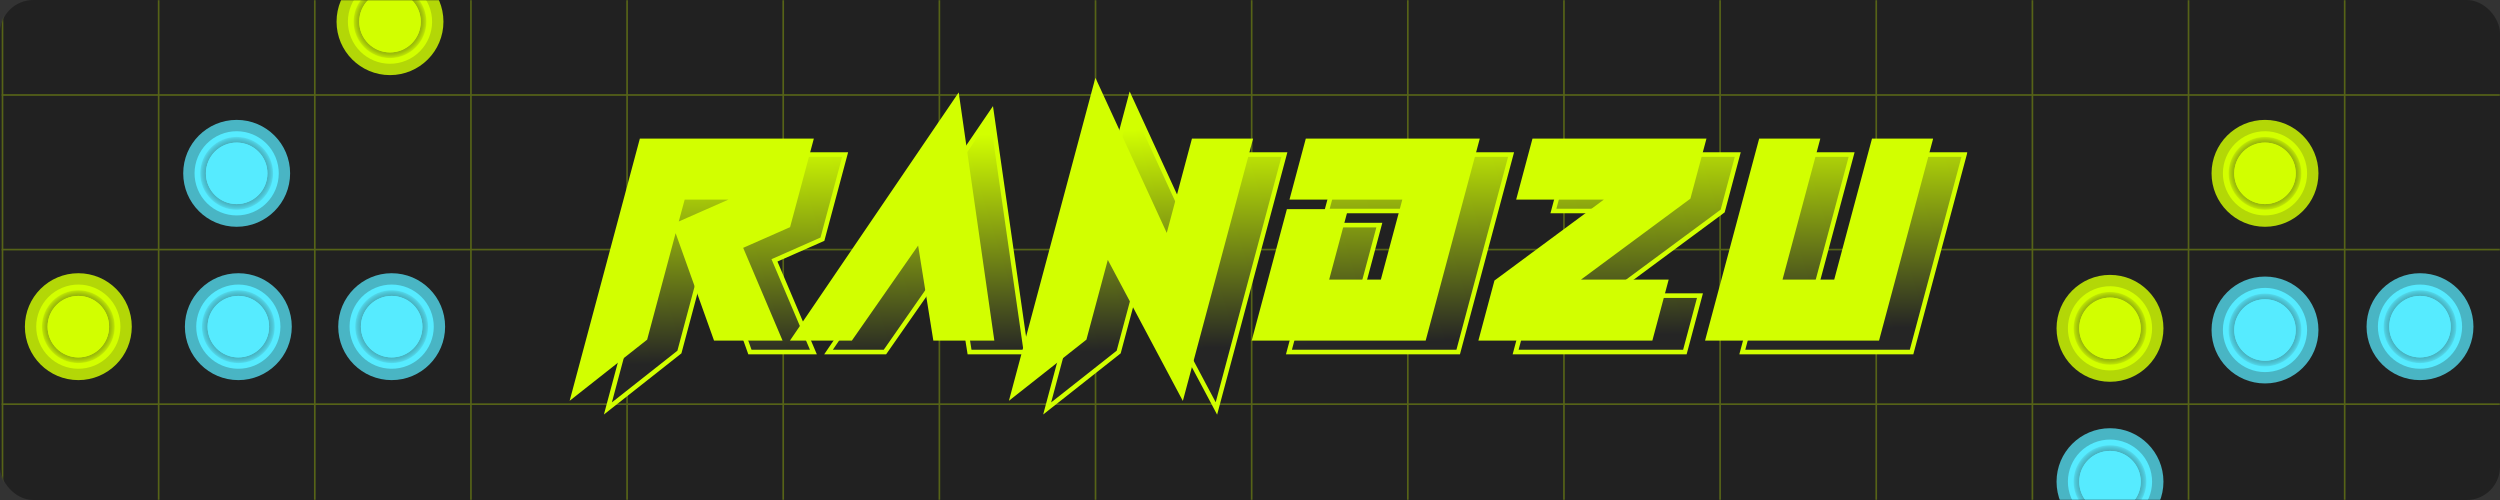 <svg width="1500" height="300" viewBox="0 0 1500 300" fill="none" xmlns="http://www.w3.org/2000/svg">
<rect x="0" y="0" width="1500" height="300" fill="#333333" stroke="none"/>
<rect width="1500" height="300" rx="20" fill="#212121"/>
<mask id="mask0_4222_18529" style="mask-type:alpha" maskUnits="userSpaceOnUse" x="0" y="0" width="1500" height="300">
<rect x="1" y="1" width="1498" height="298" rx="19" fill="#212121" stroke="#D2FF00" stroke-width="2"/>
</mask>
<g mask="url(#mask0_4222_18529)">
<g opacity="0.3">
<line x1="1.5" y1="-128" x2="1.5" y2="428.504" stroke="#D2FF00"/>
<line x1="95.188" y1="-128" x2="95.188" y2="428.504" stroke="#D2FF00"/>
<line x1="188.875" y1="-128" x2="188.875" y2="428.504" stroke="#D2FF00"/>
<line x1="282.562" y1="-128" x2="282.562" y2="428.504" stroke="#D2FF00"/>
<line x1="376.25" y1="-128" x2="376.25" y2="428.504" stroke="#D2FF00"/>
<line x1="469.938" y1="-128" x2="469.937" y2="428.504" stroke="#D2FF00"/>
<line x1="563.625" y1="-128" x2="563.625" y2="428.504" stroke="#D2FF00"/>
<line x1="657.312" y1="-128" x2="657.312" y2="428.504" stroke="#D2FF00"/>
<line x1="751" y1="-128" x2="751" y2="428.504" stroke="#D2FF00"/>
<line x1="844.688" y1="-128" x2="844.688" y2="428.504" stroke="#D2FF00"/>
<line x1="938.375" y1="-128" x2="938.375" y2="428.504" stroke="#D2FF00"/>
<line x1="1032.06" y1="-128" x2="1032.06" y2="428.504" stroke="#D2FF00"/>
<line x1="1125.75" y1="-128" x2="1125.75" y2="428.504" stroke="#D2FF00"/>
<line x1="1219.44" y1="-128" x2="1219.44" y2="428.504" stroke="#D2FF00"/>
<line x1="1313.12" y1="-128" x2="1313.12" y2="428.504" stroke="#D2FF00"/>
<line x1="1406.81" y1="-128" x2="1406.81" y2="428.504" stroke="#D2FF00"/>
<line x1="1" y1="57.001" x2="1500" y2="57.001" stroke="#D2FF00"/>
<line x1="1" y1="149.752" x2="1500" y2="149.752" stroke="#D2FF00"/>
<line x1="1" y1="242.503" x2="1500" y2="242.503" stroke="#D2FF00"/>
</g>
<path d="M1359 230.068C1376.71 230.068 1391.07 215.711 1391.07 198C1391.07 180.29 1376.71 165.932 1359 165.932C1341.29 165.932 1326.93 180.29 1326.93 198C1326.93 215.711 1341.29 230.068 1359 230.068Z" fill="#49B5C4"/>
<path d="M1368.67 221.335C1381.55 215.997 1387.67 201.222 1382.33 188.335C1377 175.447 1362.22 169.327 1349.33 174.666C1336.45 180.004 1330.33 194.778 1335.67 207.666C1341 220.553 1355.78 226.673 1368.67 221.335Z" fill="#56EBFF"/>
<path d="M1359 176.15C1346.95 176.15 1337.15 185.951 1337.15 197.999C1337.15 210.048 1346.95 219.852 1359 219.852C1371.05 219.852 1380.85 210.048 1380.85 197.999C1380.85 185.951 1371.05 176.15 1359 176.15ZM1359 216.446C1348.83 216.446 1340.55 208.171 1340.55 197.999C1340.55 187.827 1348.83 179.555 1359 179.555C1369.17 179.555 1377.44 187.827 1377.44 197.999C1377.44 208.171 1369.17 216.446 1359 216.446Z" fill="url(#paint0_radial_4222_18529)"/>
<path d="M1366.06 215.042C1375.47 211.144 1379.94 200.353 1376.04 190.941C1372.14 181.529 1361.35 177.06 1351.94 180.958C1342.53 184.857 1338.06 195.647 1341.96 205.059C1345.86 214.472 1356.65 218.941 1366.06 215.042Z" fill="#56EBFF"/>
<path d="M1266 321.068C1283.71 321.068 1298.07 306.711 1298.07 289C1298.07 271.29 1283.71 256.932 1266 256.932C1248.29 256.932 1233.93 271.29 1233.93 289C1233.93 306.711 1248.29 321.068 1266 321.068Z" fill="#49B5C4"/>
<path d="M1275.67 312.335C1288.55 306.997 1294.67 292.222 1289.33 279.335C1284 266.447 1269.22 260.327 1256.33 265.666C1243.45 271.004 1237.33 285.778 1242.67 298.666C1248 311.553 1262.78 317.673 1275.67 312.335Z" fill="#56EBFF"/>
<path d="M1266 267.15C1253.95 267.15 1244.15 276.951 1244.15 288.999C1244.15 301.048 1253.95 310.852 1266 310.852C1278.05 310.852 1287.85 301.048 1287.85 288.999C1287.85 276.951 1278.05 267.15 1266 267.15ZM1266 307.446C1255.83 307.446 1247.55 299.171 1247.55 288.999C1247.55 278.827 1255.83 270.555 1266 270.555C1276.17 270.555 1284.44 278.827 1284.44 288.999C1284.44 299.171 1276.17 307.446 1266 307.446Z" fill="url(#paint1_radial_4222_18529)"/>
<path d="M1273.06 306.042C1282.47 302.144 1286.94 291.353 1283.04 281.941C1279.14 272.529 1268.35 268.06 1258.94 271.958C1249.53 275.857 1245.06 286.647 1248.96 296.059C1252.86 305.472 1263.65 309.941 1273.06 306.042Z" fill="#56EBFF"/>
<path d="M1452 228.068C1469.71 228.068 1484.07 213.711 1484.07 196C1484.07 178.29 1469.71 163.932 1452 163.932C1434.29 163.932 1419.93 178.29 1419.93 196C1419.93 213.711 1434.29 228.068 1452 228.068Z" fill="#49B5C4"/>
<path d="M1461.67 219.335C1474.55 213.997 1480.67 199.222 1475.33 186.335C1470 173.447 1455.22 167.327 1442.33 172.666C1429.45 178.004 1423.33 192.778 1428.67 205.666C1434 218.553 1448.78 224.673 1461.67 219.335Z" fill="#56EBFF"/>
<path d="M1452 174.15C1439.95 174.15 1430.15 183.951 1430.15 195.999C1430.15 208.048 1439.95 217.852 1452 217.852C1464.05 217.852 1473.85 208.048 1473.85 195.999C1473.85 183.951 1464.05 174.15 1452 174.15ZM1452 214.446C1441.83 214.446 1433.55 206.171 1433.55 195.999C1433.55 185.827 1441.83 177.555 1452 177.555C1462.17 177.555 1470.44 185.827 1470.44 195.999C1470.44 206.171 1462.17 214.446 1452 214.446Z" fill="url(#paint2_radial_4222_18529)"/>
<path d="M1459.06 213.042C1468.47 209.144 1472.94 198.353 1469.04 188.941C1465.14 179.529 1454.35 175.06 1444.94 178.958C1435.53 182.857 1431.06 193.647 1434.96 203.059C1438.86 212.472 1449.65 216.941 1459.06 213.042Z" fill="#56EBFF"/>
<path d="M142 136.068C159.71 136.068 174.068 121.711 174.068 104C174.068 86.29 159.71 71.932 142 71.932C124.289 71.932 109.932 86.29 109.932 104C109.932 121.711 124.289 136.068 142 136.068Z" fill="#49B5C4"/>
<path d="M151.665 127.335C164.553 121.997 170.673 107.222 165.335 94.335C159.996 81.447 145.222 75.328 132.335 80.666C119.447 86.004 113.327 100.778 118.665 113.666C124.004 126.553 138.778 132.673 151.665 127.335Z" fill="#56EBFF"/>
<path d="M141.998 82.15C129.949 82.15 120.148 91.951 120.148 103.999C120.148 116.048 129.949 125.852 141.998 125.852C154.046 125.852 163.85 116.048 163.85 103.999C163.85 91.951 154.05 82.15 141.998 82.15ZM141.998 122.446C131.829 122.446 123.554 114.171 123.554 103.999C123.554 93.827 131.829 85.555 141.998 85.555C152.166 85.555 160.445 93.827 160.445 103.999C160.445 114.171 152.17 122.446 141.998 122.446Z" fill="url(#paint3_radial_4222_18529)"/>
<path d="M149.059 121.042C158.471 117.144 162.94 106.353 159.042 96.941C155.143 87.529 144.353 83.06 134.941 86.958C125.528 90.857 121.059 101.647 124.958 111.059C128.856 120.472 139.647 124.941 149.059 121.042Z" fill="#56EBFF"/>
<path d="M235 228.068C252.71 228.068 267.068 213.711 267.068 196C267.068 178.29 252.71 163.932 235 163.932C217.289 163.932 202.932 178.29 202.932 196C202.932 213.711 217.289 228.068 235 228.068Z" fill="#49B5C4"/>
<path d="M244.665 219.335C257.553 213.997 263.673 199.222 258.335 186.335C252.996 173.447 238.222 167.327 225.335 172.666C212.447 178.004 206.327 192.778 211.665 205.666C217.004 218.553 231.778 224.673 244.665 219.335Z" fill="#56EBFF"/>
<path d="M234.998 174.15C222.949 174.15 213.148 183.951 213.148 195.999C213.148 208.048 222.949 217.852 234.998 217.852C247.046 217.852 256.85 208.048 256.85 195.999C256.85 183.951 247.05 174.15 234.998 174.15ZM234.998 214.446C224.829 214.446 216.554 206.171 216.554 195.999C216.554 185.827 224.829 177.555 234.998 177.555C245.166 177.555 253.445 185.827 253.445 195.999C253.445 206.171 245.17 214.446 234.998 214.446Z" fill="url(#paint4_radial_4222_18529)"/>
<path d="M242.059 213.042C251.471 209.144 255.94 198.353 252.042 188.941C248.143 179.529 237.353 175.06 227.941 178.958C218.528 182.857 214.059 193.647 217.958 203.059C221.856 212.472 232.647 216.941 242.059 213.042Z" fill="#56EBFF"/>
<path d="M143 228.068C160.71 228.068 175.068 213.711 175.068 196C175.068 178.29 160.71 163.932 143 163.932C125.289 163.932 110.932 178.29 110.932 196C110.932 213.711 125.289 228.068 143 228.068Z" fill="#49B5C4"/>
<path d="M152.665 219.335C165.553 213.997 171.673 199.222 166.335 186.335C160.996 173.447 146.222 167.327 133.335 172.666C120.447 178.004 114.327 192.778 119.665 205.666C125.004 218.553 139.778 224.673 152.665 219.335Z" fill="#56EBFF"/>
<path d="M142.998 174.15C130.949 174.15 121.148 183.951 121.148 195.999C121.148 208.048 130.949 217.852 142.998 217.852C155.046 217.852 164.85 208.048 164.85 195.999C164.85 183.951 155.05 174.15 142.998 174.15ZM142.998 214.446C132.829 214.446 124.554 206.171 124.554 195.999C124.554 185.827 132.829 177.555 142.998 177.555C153.166 177.555 161.445 185.827 161.445 195.999C161.445 206.171 153.17 214.446 142.998 214.446Z" fill="url(#paint5_radial_4222_18529)"/>
<path d="M150.059 213.042C159.471 209.144 163.94 198.353 160.042 188.941C156.143 179.529 145.353 175.06 135.941 178.958C126.528 182.857 122.059 193.647 125.958 203.059C129.856 212.472 140.647 216.941 150.059 213.042Z" fill="#56EBFF"/>
<path d="M1266 229.068C1283.71 229.068 1298.07 214.711 1298.07 197C1298.07 179.29 1283.71 164.932 1266 164.932C1248.29 164.932 1233.93 179.29 1233.93 197C1233.93 214.711 1248.29 229.068 1266 229.068Z" fill="#B3D707"/>
<path d="M1275.67 220.335C1288.55 214.997 1294.67 200.222 1289.33 187.335C1284 174.447 1269.22 168.327 1256.33 173.666C1243.45 179.004 1237.33 193.778 1242.67 206.666C1248 219.553 1262.78 225.673 1275.67 220.335Z" fill="#D2FF00"/>
<path d="M1266 175.15C1253.95 175.15 1244.15 184.951 1244.15 196.999C1244.15 209.048 1253.95 218.852 1266 218.852C1278.05 218.852 1287.85 209.048 1287.85 196.999C1287.85 184.951 1278.05 175.15 1266 175.15ZM1266 215.446C1255.83 215.446 1247.55 207.171 1247.55 196.999C1247.55 186.827 1255.83 178.555 1266 178.555C1276.17 178.555 1284.44 186.827 1284.44 196.999C1284.44 207.171 1276.17 215.446 1266 215.446Z" fill="url(#paint6_radial_4222_18529)"/>
<path d="M1273.06 214.042C1282.47 210.144 1286.94 199.353 1283.04 189.941C1279.14 180.529 1268.35 176.06 1258.94 179.958C1249.53 183.857 1245.06 194.647 1248.96 204.059C1252.86 213.472 1263.65 217.941 1273.06 214.042Z" fill="#D2FF00"/>
<path d="M47 228.068C64.71 228.068 79.068 213.711 79.068 196C79.068 178.29 64.71 163.932 47 163.932C29.289 163.932 14.932 178.29 14.932 196C14.932 213.711 29.289 228.068 47 228.068Z" fill="#B3D707"/>
<path d="M56.666 219.335C69.553 213.997 75.673 199.222 70.335 186.335C64.996 173.447 50.222 167.327 37.334 172.666C24.447 178.004 18.327 192.778 23.666 205.666C29.004 218.553 43.778 224.673 56.666 219.335Z" fill="#D2FF00"/>
<path d="M46.998 174.15C34.949 174.15 25.148 183.951 25.148 195.999C25.148 208.048 34.949 217.852 46.998 217.852C59.046 217.852 68.85 208.048 68.85 195.999C68.85 183.951 59.05 174.15 46.998 174.15ZM46.998 214.446C36.829 214.446 28.554 206.171 28.554 195.999C28.554 185.827 36.829 177.555 46.998 177.555C57.166 177.555 65.445 185.827 65.445 195.999C65.445 206.171 57.17 214.446 46.998 214.446Z" fill="url(#paint7_radial_4222_18529)"/>
<path d="M54.059 213.042C63.471 209.144 67.94 198.353 64.042 188.941C60.143 179.529 49.353 175.06 39.941 178.958C30.528 182.857 26.059 193.647 29.957 203.059C33.856 212.472 44.647 216.941 54.059 213.042Z" fill="#D2FF00"/>
<path d="M234 45.068C251.71 45.068 266.068 30.711 266.068 13C266.068 -4.71 251.71 -19.068 234 -19.068C216.289 -19.068 201.932 -4.71 201.932 13C201.932 30.711 216.289 45.068 234 45.068Z" fill="#B3D707"/>
<path d="M243.665 36.335C256.553 30.997 262.673 16.222 257.335 3.335C251.996 -9.553 237.222 -15.672 224.335 -10.334C211.447 -4.996 205.327 9.778 210.665 22.666C216.004 35.553 230.778 41.673 243.665 36.335Z" fill="#D2FF00"/>
<path d="M233.998 -8.85C221.949 -8.85 212.148 0.951 212.148 12.999C212.148 25.048 221.949 34.852 233.998 34.852C246.046 34.852 255.85 25.048 255.85 12.999C255.85 0.951 246.05 -8.85 233.998 -8.85ZM233.998 31.446C223.829 31.446 215.554 23.171 215.554 12.999C215.554 2.827 223.829 -5.445 233.998 -5.445C244.166 -5.445 252.445 2.827 252.445 12.999C252.445 23.171 244.17 31.446 233.998 31.446Z" fill="url(#paint8_radial_4222_18529)"/>
<path d="M241.059 30.043C250.471 26.144 254.94 15.353 251.042 5.941C247.143 -3.471 236.353 -7.94 226.941 -4.042C217.528 -0.143 213.059 10.647 216.958 20.059C220.856 29.471 231.647 33.941 241.059 30.043Z" fill="#D2FF00"/>
<path d="M1359 136.068C1376.71 136.068 1391.07 121.711 1391.07 104C1391.07 86.29 1376.71 71.932 1359 71.932C1341.29 71.932 1326.93 86.29 1326.93 104C1326.93 121.711 1341.29 136.068 1359 136.068Z" fill="#B3D707"/>
<path d="M1368.67 127.335C1381.55 121.997 1387.67 107.222 1382.33 94.335C1377 81.447 1362.22 75.328 1349.33 80.666C1336.45 86.004 1330.33 100.778 1335.67 113.666C1341 126.553 1355.78 132.673 1368.67 127.335Z" fill="#D2FF00"/>
<path d="M1359 82.15C1346.95 82.15 1337.15 91.951 1337.15 103.999C1337.15 116.048 1346.95 125.852 1359 125.852C1371.05 125.852 1380.85 116.048 1380.85 103.999C1380.85 91.951 1371.05 82.15 1359 82.15ZM1359 122.446C1348.83 122.446 1340.55 114.171 1340.55 103.999C1340.55 93.827 1348.83 85.555 1359 85.555C1369.17 85.555 1377.44 93.827 1377.44 103.999C1377.44 114.171 1369.17 122.446 1359 122.446Z" fill="url(#paint9_radial_4222_18529)"/>
<path d="M1366.06 121.042C1375.47 117.144 1379.94 106.353 1376.04 96.941C1372.14 87.529 1361.35 83.06 1351.94 86.958C1342.53 90.857 1338.06 101.647 1341.96 111.059C1345.86 120.472 1356.65 124.941 1366.06 121.042Z" fill="#D2FF00"/>
</g>
<mask id="path-62-outside-1_4222_18529" maskUnits="userSpaceOnUse" x="361.562" y="54.225" width="819" height="195" fill="black">
<rect fill="white" x="361.562" y="54.225" width="819" height="195"/>
<path d="M425.754 143.525L464.174 126.6H430.324L425.754 143.525ZM425.754 143.525L407.644 211.225L364.739 245.075L405.528 92.75H507.079L493.454 143.525L464.681 156.219L488.038 211.225H449.957L425.754 143.525ZM572.257 151.987L530.96 211.225H497.11L594.937 67.362L615.585 211.225H581.735L572.257 151.987ZM684.826 160.45L671.201 211.225L628.296 245.075L678.14 58.899L720.961 151.987L736.786 92.75H770.636L729.847 245.075L684.826 160.45ZM816.266 177.375H850.116L863.741 126.6H796.041L805.095 92.75H906.646L874.911 211.225H773.361L793.756 135.062H827.606L816.266 177.375ZM987.057 126.6H932.05L941.105 92.75H1042.66L1033.6 126.6L964.97 177.375H1019.98L1010.92 211.225H909.371L918.426 177.375L987.057 126.6ZM1110.97 92.75L1088.29 177.375H1122.14L1144.82 92.75H1178.67L1146.93 211.225H1045.38L1077.12 92.75H1110.97Z"/>
</mask>
<path d="M425.754 143.525L464.174 126.6H430.324L425.754 143.525ZM425.754 143.525L407.644 211.225L364.739 245.075L405.528 92.75H507.079L493.454 143.525L464.681 156.219L488.038 211.225H449.957L425.754 143.525ZM572.257 151.987L530.96 211.225H497.11L594.937 67.362L615.585 211.225H581.735L572.257 151.987ZM684.826 160.45L671.201 211.225L628.296 245.075L678.14 58.899L720.961 151.987L736.786 92.75H770.636L729.847 245.075L684.826 160.45ZM816.266 177.375H850.116L863.741 126.6H796.041L805.095 92.75H906.646L874.911 211.225H773.361L793.756 135.062H827.606L816.266 177.375ZM987.057 126.6H932.05L941.105 92.75H1042.66L1033.6 126.6L964.97 177.375H1019.98L1010.92 211.225H909.371L918.426 177.375L987.057 126.6ZM1110.97 92.75L1088.29 177.375H1122.14L1144.82 92.75H1178.67L1146.93 211.225H1045.38L1077.12 92.75H1110.97Z" fill="url(#paint10_linear_4222_18529)"/>
<path d="M425.754 143.525L424.43 143.167L423.683 145.935L426.306 144.779L425.754 143.525ZM464.174 126.6L464.726 127.854L464.174 125.229V126.6ZM430.324 126.6V125.229H429.274L429 126.242L430.324 126.6ZM425.754 143.525L427.045 143.063L425.565 138.925L424.429 143.171L425.754 143.525ZM407.644 211.225L408.493 212.301L408.851 212.019L408.968 211.579L407.644 211.225ZM364.739 245.075L363.415 244.721L362.347 248.709L365.588 246.151L364.739 245.075ZM405.528 92.75V91.379H404.476L404.204 92.395L405.528 92.75ZM507.079 92.75L508.403 93.105L508.866 91.379H507.079V92.75ZM493.454 143.525L494.007 144.779L494.608 144.514L494.778 143.88L493.454 143.525ZM464.681 156.219L464.128 154.964L462.891 155.51L463.42 156.754L464.681 156.219ZM488.038 211.225V212.596H490.109L489.3 210.689L488.038 211.225ZM449.957 211.225L448.666 211.687L448.991 212.596H449.957V211.225ZM426.306 144.779L464.726 127.854L463.621 125.345L425.201 142.27L426.306 144.779ZM464.174 125.229H430.324V127.971H464.174V125.229ZM429 126.242L424.43 143.167L427.077 143.882L431.647 126.957L429 126.242ZM424.429 143.171L406.32 210.871L408.968 211.579L427.078 143.879L424.429 143.171ZM406.795 210.149L363.89 243.999L365.588 246.151L408.493 212.301L406.795 210.149ZM366.063 245.43L406.852 93.104L404.204 92.395L363.415 244.721L366.063 245.43ZM405.528 94.12H507.079V91.379H405.528V94.12ZM505.755 92.394L492.13 143.17L494.778 143.88L508.403 93.105L505.755 92.394ZM492.901 142.271L464.128 154.964L465.235 157.473L494.007 144.779L492.901 142.271ZM463.42 156.754L486.776 211.761L489.3 210.689L465.943 155.683L463.42 156.754ZM488.038 209.854H449.957V212.596H488.038V209.854ZM451.247 210.764L427.045 143.063L424.463 143.986L448.666 211.687L451.247 210.764ZM572.257 151.987L573.611 151.771L573.074 148.418L571.133 151.203L572.257 151.987ZM530.96 211.225V212.596H531.675L532.085 212.009L530.96 211.225ZM497.11 211.225L495.976 210.454L494.52 212.596H497.11V211.225ZM594.937 67.362L596.294 67.167L595.791 63.667L593.803 66.591L594.937 67.362ZM615.585 211.225V212.596H617.167L616.942 211.03L615.585 211.225ZM581.735 211.225L580.382 211.442L580.566 212.596H581.735V211.225ZM571.133 151.203L529.835 210.441L532.085 212.009L573.382 152.771L571.133 151.203ZM530.96 209.854H497.11V212.596H530.96V209.854ZM498.243 211.996L596.07 68.133L593.803 66.591L495.976 210.454L498.243 211.996ZM593.58 67.557L614.228 211.42L616.942 211.03L596.294 67.167L593.58 67.557ZM615.585 209.854H581.735V212.596H615.585V209.854ZM583.089 211.009L573.611 151.771L570.904 152.204L580.382 211.442L583.089 211.009ZM684.826 160.45L686.036 159.806L684.403 156.736L683.502 160.095L684.826 160.45ZM671.201 211.225L672.05 212.301L672.407 212.02L672.525 211.58L671.201 211.225ZM628.296 245.075L626.972 244.721L625.904 248.708L629.145 246.151L628.296 245.075ZM678.14 58.899L679.386 58.327L677.799 54.876L676.816 58.545L678.14 58.899ZM720.961 151.987L719.716 152.56L721.304 156.014L722.285 152.341L720.961 151.987ZM736.786 92.75V91.379H735.733L735.461 92.396L736.786 92.75ZM770.636 92.75L771.96 93.104L772.422 91.379H770.636V92.75ZM729.847 245.075L728.636 245.719L730.271 248.791L731.171 245.43L729.847 245.075ZM683.502 160.095L669.877 210.87L672.525 211.58L686.15 160.805L683.502 160.095ZM670.352 210.149L627.447 243.999L629.145 246.151L672.05 212.301L670.352 210.149ZM629.62 245.43L679.465 59.254L676.816 58.545L626.972 244.721L629.62 245.43ZM676.895 59.472L719.716 152.56L722.206 151.414L679.386 58.327L676.895 59.472ZM722.285 152.341L738.11 93.103L735.461 92.396L719.637 151.634L722.285 152.341ZM736.786 94.12H770.636V91.379H736.786V94.12ZM769.312 92.395L728.522 244.721L731.171 245.43L771.96 93.104L769.312 92.395ZM731.057 244.431L686.036 159.806L683.616 161.094L728.636 245.719L731.057 244.431ZM816.266 177.375L814.942 177.02L814.479 178.746H816.266V177.375ZM850.116 177.375V178.746H851.168L851.44 177.73L850.116 177.375ZM863.741 126.6L865.065 126.955L865.528 125.229H863.741V126.6ZM796.041 126.6L794.716 126.245L794.255 127.971H796.041V126.6ZM805.095 92.75V91.379H804.043L803.771 92.395L805.095 92.75ZM906.646 92.75L907.97 93.104L908.432 91.379H906.646V92.75ZM874.911 211.225V212.596H875.963L876.236 211.58L874.911 211.225ZM773.361 211.225L772.037 210.871L771.575 212.596H773.361V211.225ZM793.756 135.062V133.691H792.704L792.431 134.708L793.756 135.062ZM827.606 135.062L828.93 135.417L829.392 133.691H827.606V135.062ZM816.266 178.746H850.116V176.004H816.266V178.746ZM851.44 177.73L865.065 126.955L862.417 126.244L848.792 177.02L851.44 177.73ZM863.741 125.229H796.041V127.971H863.741V125.229ZM797.365 126.954L806.42 93.104L803.771 92.395L794.716 126.245L797.365 126.954ZM805.095 94.12H906.646V91.379H805.095V94.12ZM905.322 92.395L873.587 210.87L876.236 211.58L907.97 93.104L905.322 92.395ZM874.911 209.854H773.361V212.596H874.911V209.854ZM774.685 211.58L795.08 135.417L792.431 134.708L772.037 210.871L774.685 211.58ZM793.756 136.433H827.606V133.691H793.756V136.433ZM826.282 134.707L814.942 177.02L817.59 177.73L828.93 135.417L826.282 134.707ZM987.057 126.6L987.872 127.702L991.215 125.229H987.057V126.6ZM932.05 126.6L930.726 126.245L930.265 127.971H932.05V126.6ZM941.105 92.75V91.379H940.053L939.781 92.395L941.105 92.75ZM1042.66 92.75L1043.98 93.104L1044.44 91.379H1042.66V92.75ZM1033.6 126.6L1034.42 127.702L1034.8 127.417L1034.93 126.954L1033.6 126.6ZM964.97 177.375L964.154 176.273L960.812 178.746H964.97V177.375ZM1019.98 177.375L1021.3 177.729L1021.76 176.004H1019.98V177.375ZM1010.92 211.225V212.596H1011.97L1012.25 211.579L1010.92 211.225ZM909.371 211.225L908.047 210.871L907.585 212.596H909.371V211.225ZM918.426 177.375L917.61 176.273L917.225 176.558L917.101 177.021L918.426 177.375ZM987.057 125.229H932.05V127.971H987.057V125.229ZM933.375 126.954L942.43 93.104L939.781 92.395L930.726 126.245L933.375 126.954ZM941.105 94.12H1042.66V91.379H941.105V94.12ZM1041.33 92.395L1032.28 126.245L1034.93 126.954L1043.98 93.104L1041.33 92.395ZM1032.79 125.498L964.154 176.273L965.785 178.477L1034.42 127.702L1032.79 125.498ZM964.97 178.746H1019.98V176.004H964.97V178.746ZM1018.65 177.021L1009.6 210.871L1012.25 211.579L1021.3 177.729L1018.65 177.021ZM1010.92 209.854H909.371V212.596H1010.92V209.854ZM910.695 211.579L919.75 177.729L917.101 177.021L908.047 210.871L910.695 211.579ZM919.241 178.477L987.872 127.702L986.242 125.498L917.61 176.273L919.241 178.477ZM1110.97 92.75L1112.29 93.104L1112.75 91.379H1110.97V92.75ZM1088.29 177.375L1086.96 177.02L1086.5 178.746H1088.29V177.375ZM1122.14 177.375V178.746H1123.19L1123.46 177.73L1122.14 177.375ZM1144.82 92.75V91.379H1143.76L1143.49 92.395L1144.82 92.75ZM1178.67 92.75L1179.99 93.104L1180.45 91.379H1178.67V92.75ZM1146.93 211.225V212.596H1147.98L1148.26 211.58L1146.93 211.225ZM1045.38 211.225L1044.06 210.87L1043.59 212.596H1045.38V211.225ZM1077.12 92.75V91.379H1076.06L1075.79 92.395L1077.12 92.75ZM1109.64 92.395L1086.96 177.02L1089.61 177.73L1112.29 93.104L1109.64 92.395ZM1088.29 178.746H1122.14V176.004H1088.29V178.746ZM1123.46 177.73L1146.14 93.104L1143.49 92.395L1120.81 177.02L1123.46 177.73ZM1144.82 94.12H1178.67V91.379H1144.82V94.12ZM1177.34 92.395L1145.61 210.87L1148.26 211.58L1179.99 93.104L1177.34 92.395ZM1146.93 209.854H1045.38V212.596H1146.93V209.854ZM1046.7 211.58L1078.44 93.104L1075.79 92.395L1044.06 210.87L1046.7 211.58ZM1077.12 94.12H1110.97V91.379H1077.12V94.12Z" fill="#D2FF00" mask="url(#path-62-outside-1_4222_18529)"/>
<mask id="path-64-outside-2_4222_18529" maskUnits="userSpaceOnUse" x="341" y="46" width="819" height="195" fill="black">
<rect fill="white" x="341" y="46" width="819" height="195"/>
<path d="M405.191 135.3L443.611 118.375H409.761L405.191 135.3ZM405.191 135.3L387.081 203L344.176 236.85L384.966 84.525H486.516L472.892 135.3L444.119 147.994L467.476 203H429.394L405.191 135.3ZM551.695 143.762L510.398 203H476.547L574.374 59.137L595.023 203H561.173L551.695 143.762ZM664.263 152.225L650.639 203L607.734 236.85L657.578 50.674L700.398 143.762L716.223 84.525H750.074L709.284 236.85L664.263 152.225ZM795.704 169.15H829.554L843.178 118.375H775.478L784.533 84.525H886.083L854.349 203H752.798L773.193 126.837H807.043L795.704 169.15ZM966.494 118.375H911.488L920.543 84.525H1022.09L1013.04 118.375L944.407 169.15H999.414L990.359 203H888.808L897.863 169.15L966.494 118.375ZM1090.4 84.525L1067.72 169.15H1101.57L1124.25 84.525H1158.1L1126.37 203H1024.82L1056.55 84.525H1090.4Z"/>
</mask>
<path d="M405.191 135.3L443.611 118.375H409.761L405.191 135.3ZM405.191 135.3L387.081 203L344.176 236.85L384.966 84.525H486.516L472.892 135.3L444.119 147.994L467.476 203H429.394L405.191 135.3ZM551.695 143.762L510.398 203H476.547L574.374 59.137L595.023 203H561.173L551.695 143.762ZM664.263 152.225L650.639 203L607.734 236.85L657.578 50.674L700.398 143.762L716.223 84.525H750.074L709.284 236.85L664.263 152.225ZM795.704 169.15H829.554L843.178 118.375H775.478L784.533 84.525H886.083L854.349 203H752.798L773.193 126.837H807.043L795.704 169.15ZM966.494 118.375H911.488L920.543 84.525H1022.09L1013.04 118.375L944.407 169.15H999.414L990.359 203H888.808L897.863 169.15L966.494 118.375ZM1090.4 84.525L1067.72 169.15H1101.57L1124.25 84.525H1158.1L1126.37 203H1024.82L1056.55 84.525H1090.4Z" fill="#D2FF00"/>
<path d="M405.191 135.3L403.868 134.942L403.121 137.71L405.744 136.554L405.191 135.3ZM443.611 118.375L444.164 119.629L443.611 117.004V118.375ZM409.761 118.375V117.004H408.711L408.438 118.017L409.761 118.375ZM405.191 135.3L406.482 134.838L405.003 130.7L403.867 134.945L405.191 135.3ZM387.081 203L387.931 204.076L388.288 203.794L388.406 203.354L387.081 203ZM344.176 236.85L342.852 236.496L341.784 240.484L345.025 237.926L344.176 236.85ZM384.966 84.525V83.154H383.914L383.642 84.17L384.966 84.525ZM486.516 84.525L487.84 84.88L488.303 83.154H486.516V84.525ZM472.892 135.3L473.445 136.554L474.045 136.289L474.216 135.655L472.892 135.3ZM444.119 147.994L443.566 146.739L442.329 147.285L442.857 148.529L444.119 147.994ZM467.476 203V204.371H469.547L468.737 202.464L467.476 203ZM429.394 203L428.103 203.461L428.428 204.371H429.394V203ZM405.744 136.554L444.164 119.629L443.059 117.12L404.639 134.045L405.744 136.554ZM443.611 117.004H409.761V119.745H443.611V117.004ZM408.438 118.017L403.868 134.942L406.515 135.657L411.084 118.732L408.438 118.017ZM403.867 134.945L385.757 202.646L388.406 203.354L406.516 135.654L403.867 134.945ZM386.232 201.924L343.327 235.774L345.025 237.926L387.931 204.076L386.232 201.924ZM345.501 237.205L386.29 84.879L383.642 84.17L342.852 236.496L345.501 237.205ZM384.966 85.895H486.516V83.154H384.966V85.895ZM485.192 84.169L471.568 134.944L474.216 135.655L487.84 84.88L485.192 84.169ZM472.338 134.045L443.566 146.739L444.672 149.248L473.445 136.554L472.338 134.045ZM442.857 148.529L466.214 203.536L468.737 202.464L445.381 147.458L442.857 148.529ZM467.476 201.629H429.394V204.371H467.476V201.629ZM430.685 202.539L406.482 134.838L403.9 135.761L428.103 203.461L430.685 202.539ZM551.695 143.762L553.048 143.546L552.512 140.193L550.57 142.978L551.695 143.762ZM510.398 203V204.371H511.113L511.522 203.784L510.398 203ZM476.547 203L475.414 202.229L473.957 204.371H476.547V203ZM574.374 59.137L575.731 58.942L575.229 55.442L573.241 58.366L574.374 59.137ZM595.023 203V204.371H596.605L596.38 202.805L595.023 203ZM561.173 203L559.819 203.217L560.004 204.371H561.173V203ZM550.57 142.978L509.273 202.216L511.522 203.784L552.819 144.546L550.57 142.978ZM510.398 201.629H476.547V204.371H510.398V201.629ZM477.681 203.771L575.508 59.908L573.241 58.366L475.414 202.229L477.681 203.771ZM573.017 59.332L593.666 203.195L596.38 202.805L575.731 58.942L573.017 59.332ZM595.023 201.629H561.173V204.371H595.023V201.629ZM562.526 202.783L553.048 143.546L550.341 143.979L559.819 203.217L562.526 202.783ZM664.263 152.225L665.474 151.581L663.841 148.511L662.939 151.869L664.263 152.225ZM650.639 203L651.488 204.076L651.845 203.795L651.963 203.355L650.639 203ZM607.734 236.85L606.409 236.496L605.342 240.483L608.583 237.926L607.734 236.85ZM657.578 50.674L658.823 50.101L657.236 46.651L656.254 50.32L657.578 50.674ZM700.398 143.762L699.153 144.335L700.742 147.789L701.723 144.116L700.398 143.762ZM716.223 84.525V83.154H715.171L714.899 84.171L716.223 84.525ZM750.074 84.525L751.398 84.879L751.86 83.154H750.074V84.525ZM709.284 236.85L708.074 237.494L709.708 240.566L710.608 237.205L709.284 236.85ZM662.939 151.869L649.315 202.645L651.963 203.355L665.587 152.58L662.939 151.869ZM649.79 201.924L606.885 235.774L608.583 237.926L651.488 204.076L649.79 201.924ZM609.058 237.205L658.902 51.029L656.254 50.32L606.409 236.496L609.058 237.205ZM656.333 51.247L699.153 144.335L701.644 143.189L658.823 50.101L656.333 51.247ZM701.723 144.116L717.548 84.878L714.899 84.171L699.074 143.408L701.723 144.116ZM716.223 85.895H750.074V83.154H716.223V85.895ZM748.749 84.17L707.96 236.496L710.608 237.205L751.398 84.879L748.749 84.17ZM710.494 236.206L665.474 151.581L663.053 152.869L708.074 237.494L710.494 236.206ZM795.704 169.15L794.379 168.795L793.917 170.521H795.704V169.15ZM829.554 169.15V170.521H830.605L830.878 169.505L829.554 169.15ZM843.178 118.375L844.502 118.73L844.966 117.004H843.178V118.375ZM775.478 118.375L774.154 118.02L773.692 119.745H775.478V118.375ZM784.533 84.525V83.154H783.481L783.209 84.17L784.533 84.525ZM886.083 84.525L887.408 84.879L887.87 83.154H886.083V84.525ZM854.349 203V204.371H855.401L855.673 203.355L854.349 203ZM752.798 203L751.474 202.645L751.012 204.371H752.798V203ZM773.193 126.837V125.466H772.141L771.869 126.483L773.193 126.837ZM807.043 126.837L808.367 127.192L808.83 125.466H807.043V126.837ZM795.704 170.521H829.554V167.779H795.704V170.521ZM830.878 169.505L844.502 118.73L841.854 118.019L828.23 168.795L830.878 169.505ZM843.178 117.004H775.478V119.745H843.178V117.004ZM776.802 118.729L785.857 84.879L783.209 84.17L774.154 118.02L776.802 118.729ZM784.533 85.895H886.083V83.154H784.533V85.895ZM884.759 84.17L853.025 202.645L855.673 203.355L887.408 84.879L884.759 84.17ZM854.349 201.629H752.798V204.371H854.349V201.629ZM754.123 203.355L774.517 127.192L771.869 126.483L751.474 202.645L754.123 203.355ZM773.193 128.208H807.043V125.466H773.193V128.208ZM805.719 126.482L794.379 168.795L797.028 169.505L808.367 127.192L805.719 126.482ZM966.494 118.375L967.31 119.477L970.652 117.004H966.494V118.375ZM911.488 118.375L910.164 118.02L909.702 119.745H911.488V118.375ZM920.543 84.525V83.154H919.491L919.219 84.17L920.543 84.525ZM1022.09 84.525L1023.42 84.879L1023.88 83.154H1022.09V84.525ZM1013.04 118.375L1013.85 119.477L1014.24 119.192L1014.36 118.729L1013.04 118.375ZM944.407 169.15L943.592 168.048L940.249 170.521H944.407V169.15ZM999.414 169.15L1000.74 169.504L1001.2 167.779H999.414V169.15ZM990.359 203V204.371H991.411L991.683 203.354L990.359 203ZM888.808 203L887.484 202.646L887.023 204.371H888.808V203ZM897.863 169.15L897.048 168.048L896.663 168.333L896.539 168.796L897.863 169.15ZM966.494 117.004H911.488V119.745H966.494V117.004ZM912.812 118.729L921.867 84.879L919.219 84.17L910.164 118.02L912.812 118.729ZM920.543 85.895H1022.09V83.154H920.543V85.895ZM1020.77 84.17L1011.71 118.02L1014.36 118.729L1023.42 84.879L1020.77 84.17ZM1012.22 117.273L943.592 168.048L945.223 170.252L1013.85 119.477L1012.22 117.273ZM944.407 170.521H999.414V167.779H944.407V170.521ZM998.089 168.796L989.035 202.646L991.683 203.354L1000.74 169.504L998.089 168.796ZM990.359 201.629H888.808V204.371H990.359V201.629ZM890.133 203.354L899.188 169.504L896.539 168.796L887.484 202.646L890.133 203.354ZM898.679 170.252L967.31 119.477L965.679 117.273L897.048 168.048L898.679 170.252ZM1090.4 84.525L1091.73 84.879L1092.19 83.154H1090.4V84.525ZM1067.72 169.15L1066.4 168.795L1065.94 170.521H1067.72V169.15ZM1101.57 169.15V170.521H1102.63L1102.9 169.505L1101.57 169.15ZM1124.25 84.525V83.154H1123.2L1122.93 84.17L1124.25 84.525ZM1158.1 84.525L1159.43 84.879L1159.89 83.154H1158.1V84.525ZM1126.37 203V204.371H1127.42L1127.69 203.355L1126.37 203ZM1024.82 203L1023.49 202.645L1023.03 204.371H1024.82V203ZM1056.55 84.525V83.154H1055.5L1055.23 84.17L1056.55 84.525ZM1089.08 84.17L1066.4 168.795L1069.05 169.505L1091.73 84.879L1089.08 84.17ZM1067.72 170.521H1101.57V167.779H1067.72V170.521ZM1102.9 169.505L1125.58 84.879L1122.93 84.17L1100.25 168.795L1102.9 169.505ZM1124.25 85.895H1158.1V83.154H1124.25V85.895ZM1156.78 84.17L1125.04 202.645L1127.69 203.355L1159.43 84.879L1156.78 84.17ZM1126.37 201.629H1024.82V204.371H1126.37V201.629ZM1026.14 203.355L1057.88 84.879L1055.23 84.17L1023.49 202.645L1026.14 203.355ZM1056.55 85.895H1090.4V83.154H1056.55V85.895Z" fill="#D2FF00" mask="url(#path-64-outside-2_4222_18529)"/>
<defs>
<radialGradient id="paint0_radial_4222_18529" cx="0" cy="0" r="1" gradientUnits="userSpaceOnUse" gradientTransform="translate(1359 198.001) scale(21.851 21.851)">
<stop stop-color="#40919C"/>
<stop offset="0.472" stop-color="#40929D"/>
<stop offset="0.641" stop-color="#4198A4"/>
<stop offset="0.762" stop-color="#44A3B0"/>
<stop offset="0.86" stop-color="#48B3C1"/>
<stop offset="0.943" stop-color="#4DC6D7"/>
<stop offset="1" stop-color="#52D9EB"/>
</radialGradient>
<radialGradient id="paint1_radial_4222_18529" cx="0" cy="0" r="1" gradientUnits="userSpaceOnUse" gradientTransform="translate(1266 289.001) scale(21.851 21.851)">
<stop stop-color="#40919C"/>
<stop offset="0.472" stop-color="#40929D"/>
<stop offset="0.641" stop-color="#4198A4"/>
<stop offset="0.762" stop-color="#44A3B0"/>
<stop offset="0.86" stop-color="#48B3C1"/>
<stop offset="0.943" stop-color="#4DC6D7"/>
<stop offset="1" stop-color="#52D9EB"/>
</radialGradient>
<radialGradient id="paint2_radial_4222_18529" cx="0" cy="0" r="1" gradientUnits="userSpaceOnUse" gradientTransform="translate(1452 196.001) scale(21.851 21.851)">
<stop stop-color="#40919C"/>
<stop offset="0.472" stop-color="#40929D"/>
<stop offset="0.641" stop-color="#4198A4"/>
<stop offset="0.762" stop-color="#44A3B0"/>
<stop offset="0.86" stop-color="#48B3C1"/>
<stop offset="0.943" stop-color="#4DC6D7"/>
<stop offset="1" stop-color="#52D9EB"/>
</radialGradient>
<radialGradient id="paint3_radial_4222_18529" cx="0" cy="0" r="1" gradientUnits="userSpaceOnUse" gradientTransform="translate(141.999 104.001) scale(21.851 21.851)">
<stop stop-color="#40919C"/>
<stop offset="0.472" stop-color="#40929D"/>
<stop offset="0.641" stop-color="#4198A4"/>
<stop offset="0.762" stop-color="#44A3B0"/>
<stop offset="0.86" stop-color="#48B3C1"/>
<stop offset="0.943" stop-color="#4DC6D7"/>
<stop offset="1" stop-color="#52D9EB"/>
</radialGradient>
<radialGradient id="paint4_radial_4222_18529" cx="0" cy="0" r="1" gradientUnits="userSpaceOnUse" gradientTransform="translate(234.999 196.001) scale(21.851 21.851)">
<stop stop-color="#40919C"/>
<stop offset="0.472" stop-color="#40929D"/>
<stop offset="0.641" stop-color="#4198A4"/>
<stop offset="0.762" stop-color="#44A3B0"/>
<stop offset="0.86" stop-color="#48B3C1"/>
<stop offset="0.943" stop-color="#4DC6D7"/>
<stop offset="1" stop-color="#52D9EB"/>
</radialGradient>
<radialGradient id="paint5_radial_4222_18529" cx="0" cy="0" r="1" gradientUnits="userSpaceOnUse" gradientTransform="translate(142.999 196.001) scale(21.851 21.851)">
<stop stop-color="#40919C"/>
<stop offset="0.472" stop-color="#40929D"/>
<stop offset="0.641" stop-color="#4198A4"/>
<stop offset="0.762" stop-color="#44A3B0"/>
<stop offset="0.86" stop-color="#48B3C1"/>
<stop offset="0.943" stop-color="#4DC6D7"/>
<stop offset="1" stop-color="#52D9EB"/>
</radialGradient>
<radialGradient id="paint6_radial_4222_18529" cx="0" cy="0" r="1" gradientUnits="userSpaceOnUse" gradientTransform="translate(1266 197.001) scale(21.851 21.851)">
<stop stop-color="#748814"/>
<stop offset="0.451" stop-color="#758913"/>
<stop offset="0.613" stop-color="#7A9012"/>
<stop offset="0.729" stop-color="#849C10"/>
<stop offset="0.822" stop-color="#91AD0D"/>
<stop offset="0.902" stop-color="#A2C309"/>
<stop offset="0.972" stop-color="#B7DD05"/>
<stop offset="1" stop-color="#C2EB03"/>
</radialGradient>
<radialGradient id="paint7_radial_4222_18529" cx="0" cy="0" r="1" gradientUnits="userSpaceOnUse" gradientTransform="translate(46.999 196.001) scale(21.851 21.851)">
<stop stop-color="#748814"/>
<stop offset="0.451" stop-color="#758913"/>
<stop offset="0.613" stop-color="#7A9012"/>
<stop offset="0.729" stop-color="#849C10"/>
<stop offset="0.822" stop-color="#91AD0D"/>
<stop offset="0.902" stop-color="#A2C309"/>
<stop offset="0.972" stop-color="#B7DD05"/>
<stop offset="1" stop-color="#C2EB03"/>
</radialGradient>
<radialGradient id="paint8_radial_4222_18529" cx="0" cy="0" r="1" gradientUnits="userSpaceOnUse" gradientTransform="translate(233.999 13.001) scale(21.851 21.851)">
<stop stop-color="#748814"/>
<stop offset="0.451" stop-color="#758913"/>
<stop offset="0.613" stop-color="#7A9012"/>
<stop offset="0.729" stop-color="#849C10"/>
<stop offset="0.822" stop-color="#91AD0D"/>
<stop offset="0.902" stop-color="#A2C309"/>
<stop offset="0.972" stop-color="#B7DD05"/>
<stop offset="1" stop-color="#C2EB03"/>
</radialGradient>
<radialGradient id="paint9_radial_4222_18529" cx="0" cy="0" r="1" gradientUnits="userSpaceOnUse" gradientTransform="translate(1359 104.001) scale(21.851 21.851)">
<stop stop-color="#748814"/>
<stop offset="0.451" stop-color="#758913"/>
<stop offset="0.613" stop-color="#7A9012"/>
<stop offset="0.729" stop-color="#849C10"/>
<stop offset="0.822" stop-color="#91AD0D"/>
<stop offset="0.902" stop-color="#A2C309"/>
<stop offset="0.972" stop-color="#B7DD05"/>
<stop offset="1" stop-color="#C2EB03"/>
</radialGradient>
<linearGradient id="paint10_linear_4222_18529" x1="826.745" y1="73.784" x2="830.569" y2="205.659" gradientUnits="userSpaceOnUse">
<stop stop-color="#D2FF00"/>
<stop offset="1" stop-color="#252525"/>
</linearGradient>
</defs>
</svg>
